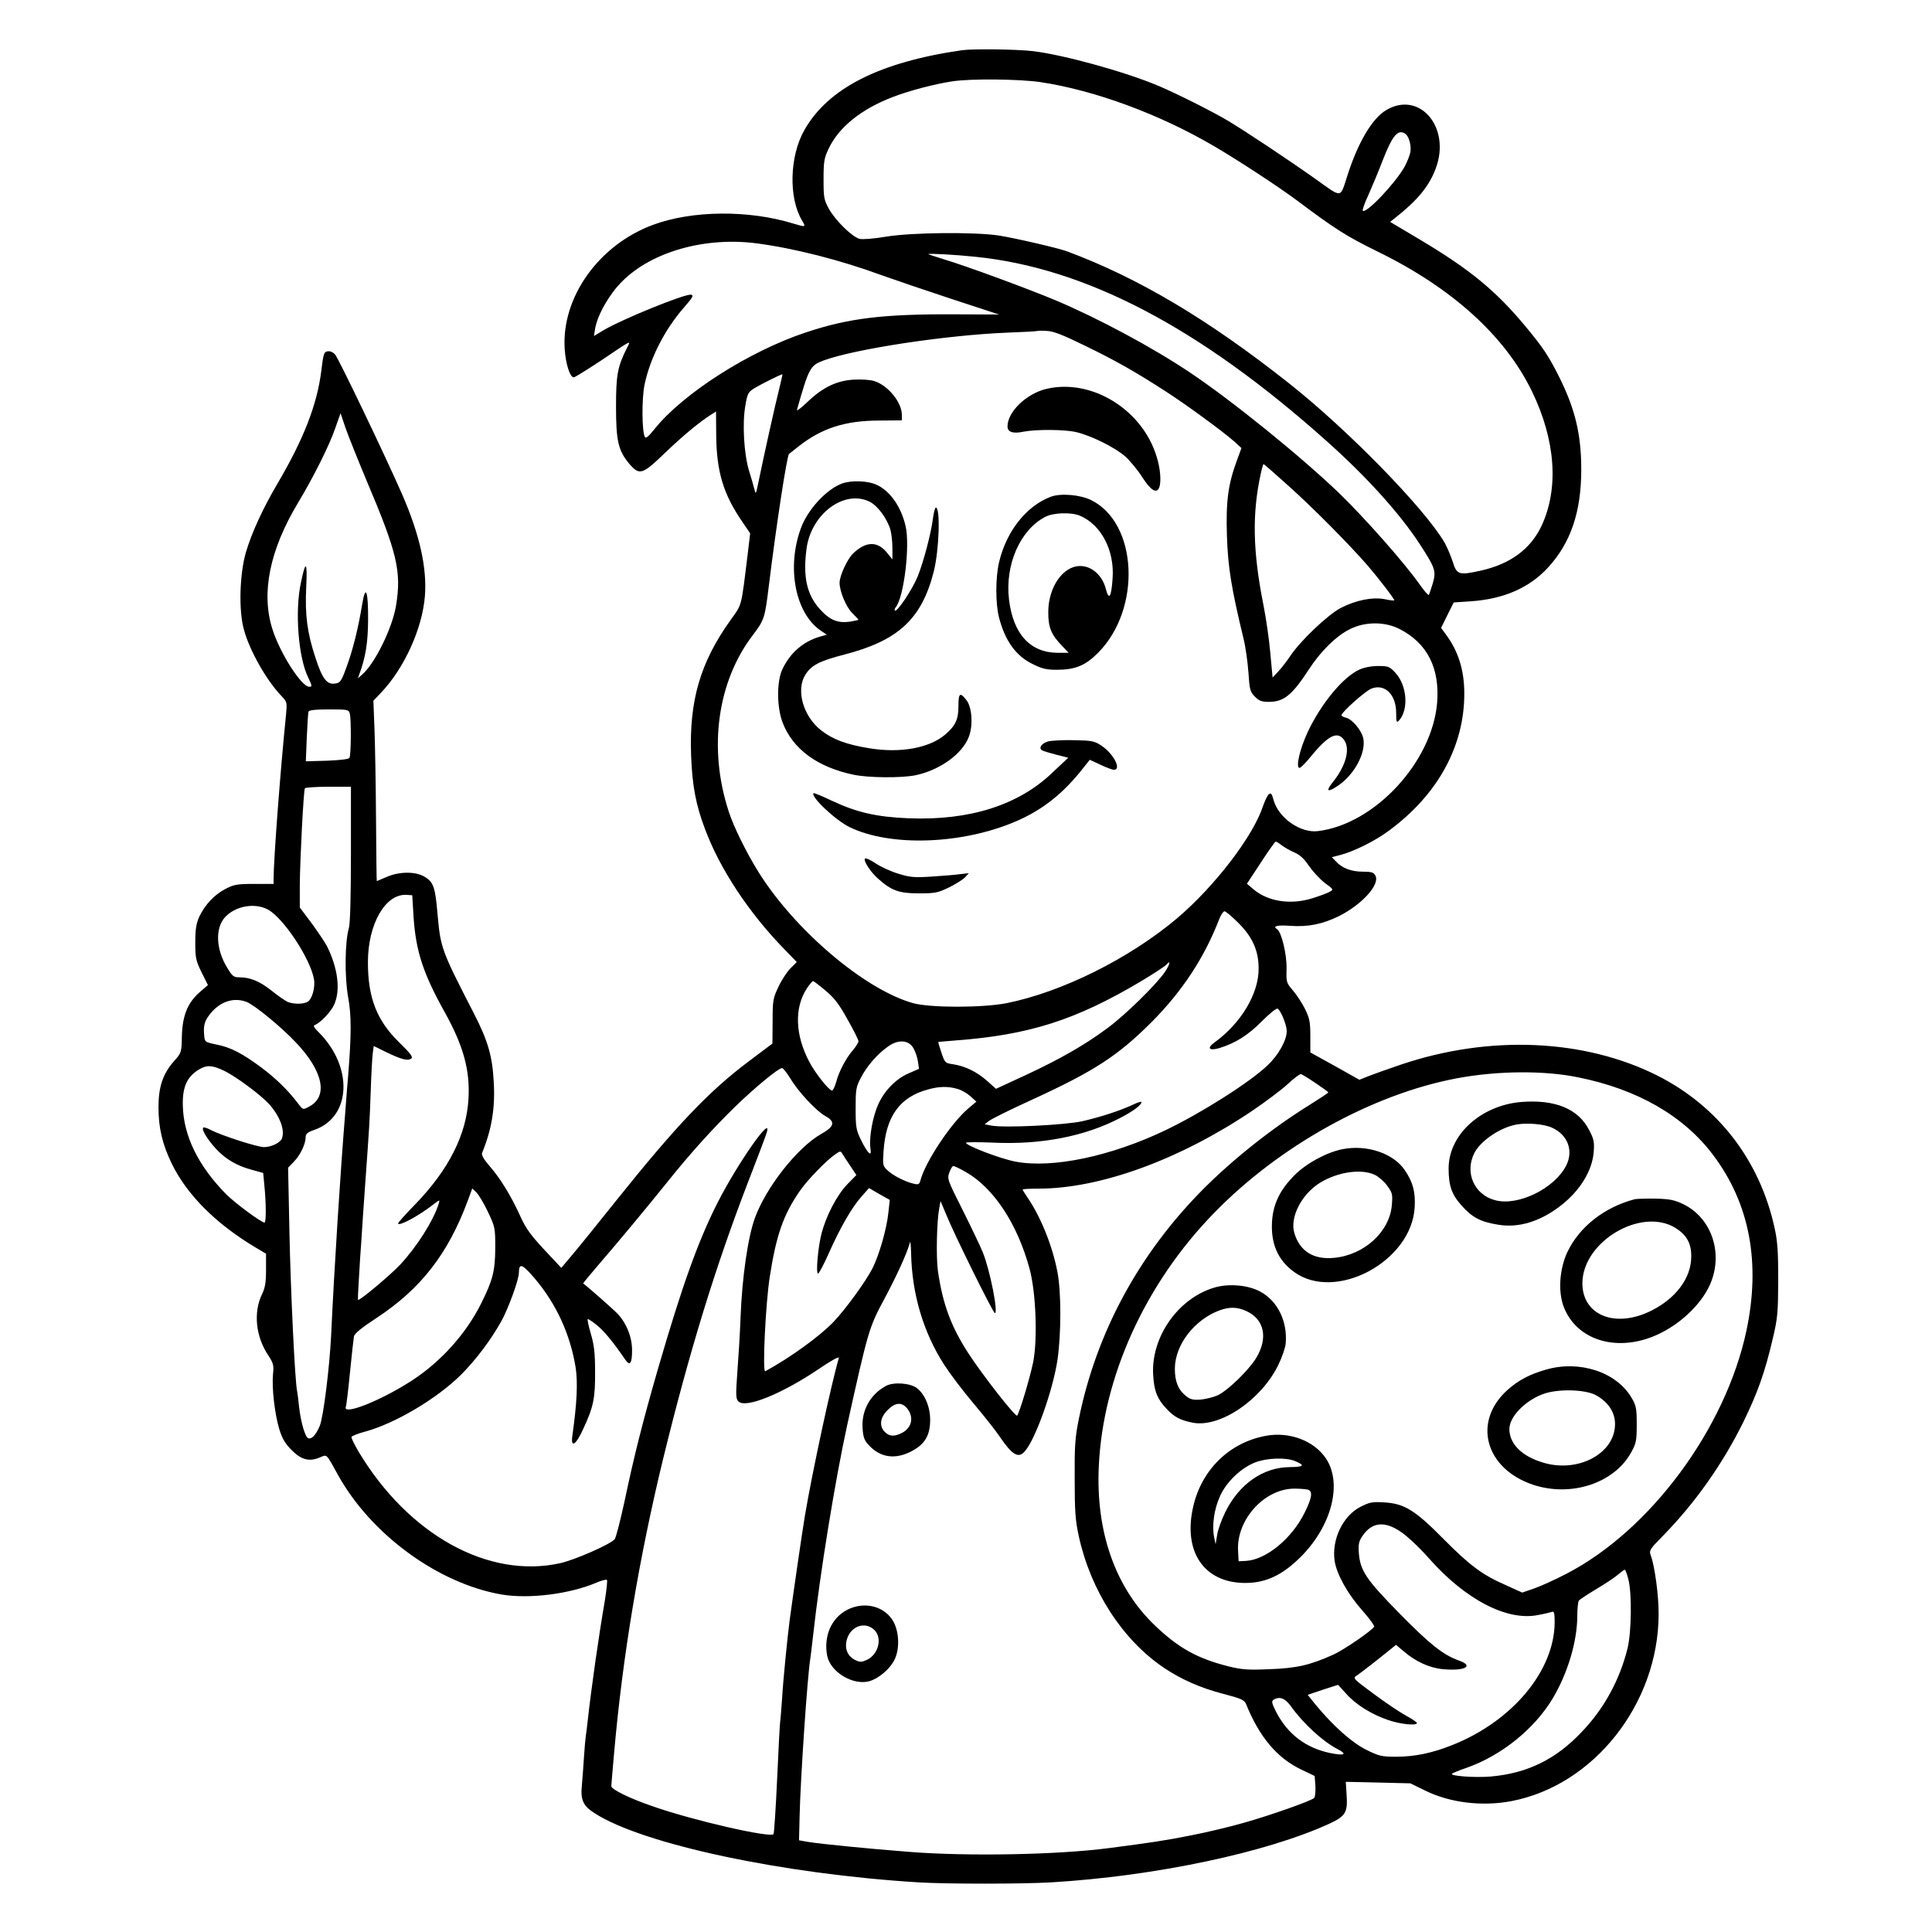 <?xml version="1.0" standalone="no"?>
<!DOCTYPE svg PUBLIC "-//W3C//DTD SVG 20010904//EN"
 "http://www.w3.org/TR/2001/REC-SVG-20010904/DTD/svg10.dtd">
<svg version="1.0" xmlns="http://www.w3.org/2000/svg"
 width="1024pt" height="1024pt" viewBox="0 0 1024 1024"
 preserveAspectRatio="xMidYMid meet">
<g transform="translate(0,1024) scale(0.1,-0.1)"
fill="#000000" stroke="none">
<path d="M5100 9974 c-438 -63 -711 -201 -837 -424 -78 -137 -84 -357 -13
-477 22 -38 22 -38 -45 -18 -237 73 -535 70 -742 -6 -289 -106 -488 -385 -470
-659 5 -79 28 -150 48 -150 6 0 70 40 143 88 171 115 161 111 138 66 -49 -98
-57 -142 -57 -309 0 -183 12 -234 71 -304 54 -62 68 -58 192 62 99 94 179 160
242 200 l25 16 1 -127 c2 -192 38 -311 136 -454 l44 -65 -13 -109 c-36 -292
-29 -263 -92 -352 -160 -224 -219 -427 -208 -717 6 -159 25 -261 74 -390 79
-211 231 -442 421 -637 l65 -67 -33 -33 c-18 -18 -47 -62 -64 -98 -29 -61 -31
-73 -31 -183 l-1 -118 -125 -94 c-212 -159 -383 -339 -702 -737 -92 -115 -194
-242 -229 -283 l-63 -75 -90 96 c-70 75 -98 113 -125 173 -50 111 -108 205
-163 268 -33 38 -46 61 -42 72 51 124 70 238 62 374 -7 140 -31 221 -106 367
-172 334 -176 346 -192 525 -12 141 -21 169 -67 197 -48 30 -136 30 -205 -1
-27 -11 -49 -21 -50 -21 -1 0 -3 145 -4 323 -1 177 -5 392 -8 477 l-6 156 40
42 c124 130 219 340 233 512 12 150 -28 328 -122 543 -84 192 -335 717 -354
738 -10 12 -26 19 -39 17 -20 -3 -23 -12 -34 -103 -22 -179 -94 -364 -234
-601 -74 -126 -134 -255 -165 -359 -34 -115 -40 -311 -11 -413 30 -111 120
-269 198 -350 31 -33 31 -35 25 -100 -29 -284 -66 -767 -66 -872 l0 -25 -102
0 c-92 0 -108 -3 -154 -27 -59 -31 -108 -84 -138 -147 -16 -36 -21 -66 -21
-136 0 -82 3 -96 33 -158 l34 -68 -45 -39 c-63 -56 -90 -123 -93 -232 -2 -87
-2 -88 -43 -134 -58 -66 -81 -135 -81 -242 0 -110 20 -195 70 -299 81 -166
234 -319 443 -444 l57 -34 0 -85 c0 -67 -5 -96 -21 -129 -47 -97 -34 -225 33
-325 27 -41 30 -53 25 -99 -7 -73 9 -211 33 -291 16 -52 32 -78 65 -111 51
-52 93 -63 147 -41 43 18 35 25 98 -89 174 -316 530 -577 867 -636 146 -25
363 2 505 63 27 11 51 18 55 14 3 -3 -2 -52 -11 -108 -34 -198 -72 -466 -91
-638 -3 -30 -8 -66 -10 -80 -2 -14 -7 -65 -10 -115 -3 -49 -8 -116 -11 -148
-8 -77 7 -109 67 -147 255 -165 998 -323 1719 -367 150 -9 541 -9 700 0 554
33 1143 158 1478 312 85 40 96 59 89 156 l-4 65 171 -4 171 -4 80 -39 c130
-64 301 -85 457 -55 437 84 778 517 779 990 1 98 -21 258 -42 313 -9 25 -5 32
64 102 171 174 319 384 428 606 75 154 113 260 155 440 26 109 28 138 29 310
0 149 -4 208 -19 275 -78 359 -299 646 -621 809 -388 195 -891 217 -1361 58
-71 -24 -149 -52 -174 -62 l-45 -18 -130 73 -130 72 0 86 c0 74 -4 95 -27 142
-15 31 -44 75 -64 99 -36 42 -37 44 -35 117 2 74 -27 195 -50 209 -26 16 -1
23 69 18 96 -7 172 9 260 52 122 62 217 167 192 214 -9 17 -20 21 -66 21 -61
0 -110 18 -143 54 l-22 23 47 12 c69 18 183 74 255 128 259 190 401 449 400
728 0 123 -32 225 -98 313 l-25 34 33 67 34 68 90 6 c175 12 310 71 409 178
121 131 177 296 177 520 0 186 -32 321 -118 493 -54 108 -86 156 -175 263
-160 193 -297 305 -562 463 l-158 94 24 19 c121 95 183 170 218 265 81 216
-85 413 -262 309 -75 -44 -151 -172 -208 -352 -38 -117 -24 -116 -167 -14
-141 100 -375 256 -468 311 -73 44 -276 146 -365 183 -175 74 -500 164 -665
184 -83 10 -317 13 -375 5z m413 -169 c289 -43 635 -171 924 -341 131 -77 340
-214 438 -287 204 -153 263 -190 426 -270 395 -193 676 -447 819 -742 125
-258 143 -513 51 -711 -58 -124 -166 -204 -325 -239 -113 -25 -125 -21 -146
47 -10 31 -30 78 -44 103 -107 182 -514 599 -826 845 -426 337 -798 558 -1175
698 -49 18 -279 71 -363 84 -129 19 -458 16 -593 -6 -65 -11 -128 -16 -143
-12 -39 10 -127 96 -162 158 -27 49 -29 61 -29 158 0 92 3 112 26 160 54 116
175 213 344 277 86 33 224 69 314 82 97 15 354 12 464 -4z m1934 -273 c20 -12
35 -65 28 -99 -3 -17 -17 -52 -30 -76 -50 -89 -204 -251 -222 -234 -3 4 10 42
30 84 19 43 54 126 76 184 51 131 80 165 118 141z m-3435 -582 c197 -26 441
-88 656 -167 70 -25 240 -83 377 -128 l250 -82 -230 1 c-383 2 -566 -20 -794
-96 -301 -100 -651 -324 -801 -511 -32 -40 -47 -53 -52 -43 -16 29 -17 201 -2
276 29 140 106 292 209 410 48 55 53 65 37 68 -33 5 -360 -128 -461 -187 l-53
-32 6 38 c13 75 76 185 145 253 158 157 440 236 713 200z m1158 -71 c583 -59
1186 -374 1856 -972 215 -191 394 -389 501 -554 80 -123 86 -140 67 -205 -9
-29 -18 -57 -21 -61 -3 -4 -26 23 -52 60 -78 111 -289 349 -422 478 -204 196
-572 494 -794 642 -199 133 -486 287 -712 382 -143 60 -463 178 -585 215 -49
15 -88 28 -88 29 0 5 145 -3 250 -14z m580 -471 c165 -80 272 -141 434 -246
111 -72 299 -210 359 -263 l37 -34 -24 -65 c-47 -127 -59 -219 -53 -400 5
-165 24 -281 88 -545 11 -44 22 -125 26 -180 6 -91 9 -102 34 -127 22 -23 37
-28 74 -28 79 0 123 35 211 170 64 99 148 181 220 216 81 40 184 40 262 0 147
-75 214 -207 199 -392 -27 -314 -331 -642 -631 -679 -93 -12 -210 70 -236 165
-9 34 -14 39 -25 30 -8 -6 -21 -35 -31 -63 -52 -159 -255 -424 -455 -594 -254
-214 -610 -391 -904 -450 -128 -25 -404 -25 -495 0 -256 71 -629 388 -821 697
-64 103 -132 241 -157 320 -109 334 -60 688 129 935 60 79 63 89 84 260 39
318 96 691 107 699 1 1 23 18 48 38 125 99 249 139 433 139 l117 1 0 29 c0 66
-72 155 -145 179 -21 7 -68 10 -108 8 -92 -5 -167 -41 -249 -120 -32 -31 -57
-49 -54 -40 64 224 70 234 140 261 164 61 650 135 976 148 85 3 157 7 158 9 2
1 25 2 50 0 35 -1 86 -21 202 -78z m-1620 -229 c-19 -73 -84 -366 -111 -499
-12 -59 -14 -62 -20 -35 -4 17 -17 62 -29 100 -27 90 -36 248 -20 342 11 66
15 74 46 94 38 23 148 78 151 75 1 -1 -7 -36 -17 -77z m-2188 -484 c163 -384
187 -484 157 -665 -19 -118 -112 -307 -179 -365 l-23 -20 7 20 c34 91 46 168
47 287 1 156 -13 195 -31 87 -21 -128 -49 -241 -82 -331 -29 -80 -34 -87 -62
-91 -43 -7 -68 25 -104 137 -44 133 -56 226 -49 374 7 138 -3 146 -28 24 -33
-151 -14 -398 39 -504 21 -44 21 -48 5 -48 -41 0 -155 178 -195 305 -61 191
-15 419 135 669 81 134 167 306 197 394 l29 82 26 -77 c15 -43 65 -168 111
-278z m4886 -29 c131 -117 325 -313 423 -426 58 -68 139 -173 139 -182 0 -2
-23 0 -50 6 -65 13 -154 -5 -235 -47 -68 -36 -212 -173 -265 -252 -18 -27 -47
-65 -64 -83 l-31 -33 -12 129 c-6 72 -23 188 -37 258 -56 282 -60 481 -14 692
6 28 13 52 15 52 3 0 61 -51 131 -114z m-4974 -1208 c8 -32 7 -221 -2 -235 -4
-7 -49 -12 -119 -15 l-112 -3 5 125 c3 69 7 131 9 138 3 8 34 12 109 12 99 0
104 -1 110 -22z m6 -746 c0 -222 -4 -370 -11 -392 -21 -70 -23 -258 -4 -364
18 -97 18 -198 0 -421 -3 -33 -10 -118 -15 -190 -26 -319 -59 -837 -75 -1185
-9 -175 -41 -430 -60 -477 -20 -48 -43 -73 -61 -66 -17 6 -40 87 -49 168 -3
33 -8 69 -10 80 -12 52 -35 545 -41 848 l-7 338 31 32 c34 35 62 94 62 129 0
19 10 27 48 40 194 69 205 333 21 517 -24 23 -30 35 -21 38 30 11 86 70 103
108 35 77 20 195 -39 312 -12 22 -49 77 -82 122 l-61 81 0 117 c1 138 20 504
27 515 3 4 59 8 125 8 l119 0 0 -358z m4933 48 c14 -11 44 -28 67 -38 30 -13
52 -33 78 -72 21 -30 58 -70 84 -90 47 -34 47 -35 25 -47 -12 -7 -53 -22 -91
-34 -115 -36 -236 -18 -314 49 l-33 28 73 111 c40 62 76 112 79 112 4 1 18 -8
32 -19z m-4601 -380 c12 -182 51 -301 168 -510 97 -176 132 -304 123 -455 -11
-190 -105 -375 -283 -559 -50 -51 -90 -96 -90 -100 0 -19 107 38 184 98 38 29
38 29 31 5 -28 -89 -116 -228 -205 -323 -52 -55 -208 -186 -222 -186 -2 0 0
48 4 108 3 59 9 150 13 202 3 52 12 185 20 295 23 322 24 332 30 505 3 91 8
181 11 200 l5 36 67 -33 c79 -38 112 -47 131 -34 12 7 -1 25 -60 83 -122 118
-169 239 -169 428 0 203 93 364 205 357 l30 -2 7 -115z m-770 38 c82 -46 222
-258 242 -367 8 -44 -10 -108 -34 -121 -24 -13 -71 -13 -104 -1 -13 6 -52 32
-85 59 -64 51 -114 72 -173 72 -30 0 -37 6 -65 53 -59 97 -63 208 -10 266 56
60 159 78 229 39z m5142 -70 c75 -75 107 -147 107 -242 1 -132 -94 -291 -235
-392 -41 -30 -27 -45 27 -29 85 26 152 68 225 142 40 40 78 71 84 67 17 -11
48 -87 48 -119 0 -48 -43 -126 -101 -181 -94 -90 -349 -252 -543 -345 -289
-138 -598 -203 -793 -166 -80 15 -263 85 -263 100 0 4 62 4 138 1 259 -13 493
33 680 131 69 36 112 68 112 84 0 4 -21 -2 -47 -15 -65 -30 -161 -62 -263 -86
-91 -21 -414 -37 -485 -24 l-36 7 23 18 c13 10 113 60 223 110 336 154 460
235 640 415 160 161 278 339 357 544 9 23 22 42 28 42 7 0 40 -28 74 -62z
m-390 -260 c-46 -67 -211 -229 -304 -297 -119 -89 -251 -164 -433 -249 l-158
-73 -47 42 c-54 48 -116 78 -179 88 -43 6 -45 7 -63 61 -10 30 -18 56 -17 57
1 1 40 4 87 8 394 29 642 108 991 316 65 39 124 78 130 85 26 31 20 2 -7 -38z
m-1799 -98 c47 -39 73 -73 117 -153 32 -56 58 -108 58 -116 0 -7 -14 -29 -30
-48 -36 -41 -74 -113 -89 -171 -7 -23 -16 -42 -21 -42 -16 0 -87 89 -120 151
-76 143 -81 288 -13 391 14 21 29 38 32 38 4 0 34 -23 66 -50z m-3069 -60 c43
-17 183 -131 262 -215 146 -153 173 -288 69 -341 -31 -17 -31 -17 -57 17 -51
68 -117 133 -195 191 -101 75 -162 107 -239 122 -61 13 -61 13 -64 51 -5 54 4
79 40 121 52 58 119 78 184 54z m3535 -245 c10 -17 21 -48 24 -70 l6 -40 -55
-24 c-66 -28 -128 -91 -161 -164 -29 -63 -49 -175 -42 -228 4 -33 3 -38 -9
-28 -7 6 -26 36 -41 68 -25 51 -28 66 -28 166 0 101 2 114 28 163 32 62 86
124 142 164 54 40 111 37 136 -7z m-3656 -119 c64 -30 200 -131 244 -181 56
-64 82 -136 65 -180 -9 -22 -57 -45 -95 -45 -34 0 -221 60 -280 90 -20 11 -39
17 -42 13 -10 -9 22 -62 66 -110 51 -56 112 -92 191 -113 l61 -17 6 -64 c10
-97 10 -199 1 -199 -17 0 -157 104 -202 149 -149 151 -228 311 -231 473 -2 97
22 151 85 189 41 25 70 24 131 -5z m3004 -42 c42 -71 139 -174 185 -199 55
-30 49 -56 -21 -95 -126 -71 -293 -283 -352 -446 -37 -102 -68 -314 -76 -529
-3 -83 -11 -212 -17 -289 -9 -123 -8 -140 6 -154 38 -38 230 40 424 171 71 48
111 70 108 59 -38 -128 -142 -609 -180 -837 -13 -75 -64 -428 -81 -555 -12
-91 -35 -325 -40 -415 -4 -55 -8 -109 -10 -121 -2 -11 -9 -147 -16 -302 -7
-155 -16 -287 -19 -293 -14 -22 -423 71 -640 147 -123 42 -220 90 -220 107 0
6 7 86 15 177 45 512 132 1031 259 1555 140 573 278 1021 451 1470 51 132 96
250 99 263 31 101 -154 -163 -260 -371 -104 -205 -188 -439 -318 -887 -80
-277 -126 -460 -176 -698 -22 -101 -45 -191 -52 -200 -22 -27 -209 -109 -288
-127 -380 -85 -804 149 -1069 590 -22 38 -40 73 -38 79 2 5 34 18 72 28 161
44 383 176 511 304 77 78 153 178 211 281 37 67 93 220 93 256 1 55 17 49 84
-29 114 -134 188 -295 217 -472 12 -81 7 -187 -17 -359 -11 -71 18 -54 58 35
54 116 63 162 62 302 0 98 -5 141 -22 199 -12 41 -20 77 -17 79 2 3 24 -12 49
-32 38 -31 84 -86 151 -184 24 -34 35 -18 35 51 0 70 -28 141 -76 193 -23 24
-163 148 -183 161 -2 1 37 48 86 105 101 117 241 285 360 433 122 153 246 289
362 402 106 102 227 202 246 202 6 0 25 -25 44 -55z m4175 6 c314 -63 560
-204 716 -412 194 -257 253 -572 176 -933 -111 -518 -509 -1056 -953 -1286
-59 -31 -137 -66 -171 -78 l-64 -22 -86 39 c-126 55 -191 104 -331 245 -151
153 -208 188 -315 194 -63 4 -77 1 -126 -24 -93 -48 -153 -174 -136 -287 11
-70 68 -173 145 -260 39 -44 68 -84 64 -88 -13 -22 -161 -123 -216 -148 -123
-55 -193 -72 -337 -77 -117 -5 -146 -3 -223 16 -160 41 -259 95 -383 213 -212
201 -317 498 -300 848 22 473 246 966 609 1339 346 357 841 632 1290 716 214
40 461 42 641 5z m-1392 -30 c37 -25 68 -47 68 -50 0 -3 -44 -32 -97 -65 -198
-123 -402 -284 -563 -445 -342 -343 -569 -762 -662 -1221 -20 -98 -23 -143
-22 -319 0 -171 4 -221 22 -303 63 -288 231 -548 450 -696 94 -63 194 -107
316 -139 93 -24 111 -32 120 -53 71 -176 165 -287 293 -348 l71 -34 4 -54 c1
-30 -1 -58 -7 -63 -20 -17 -234 -92 -368 -130 -76 -22 -206 -53 -290 -69 -130
-26 -212 -38 -427 -66 -272 -36 -753 -45 -1065 -20 -205 16 -463 41 -535 53
l-45 8 3 124 c4 196 42 755 57 840 2 14 9 70 15 125 36 326 117 823 181 1115
109 492 115 515 195 663 67 125 123 248 137 302 2 11 5 -14 6 -55 4 -218 65
-423 177 -596 29 -45 99 -138 156 -205 57 -68 119 -146 137 -174 66 -97 99
-117 133 -77 56 63 149 324 173 485 20 139 20 358 0 463 -26 139 -88 293 -159
397 -14 21 -26 40 -26 42 0 3 38 5 85 5 326 0 746 153 1130 411 72 49 158 113
190 143 33 31 65 54 70 53 6 -1 40 -22 77 -47z m-1899 -31 c21 -5 52 -23 70
-39 l32 -29 -44 -37 c-92 -79 -228 -284 -253 -382 -5 -19 -11 -22 -35 -16 -44
10 -108 42 -138 70 -26 24 -27 28 -22 102 12 185 86 288 237 328 57 16 105 17
153 3z m-566 -409 l32 -48 -49 -50 c-53 -55 -110 -163 -135 -257 -19 -71 -32
-215 -19 -215 5 0 31 49 57 108 59 133 122 243 174 301 l39 44 55 -32 55 -31
-8 -72 c-9 -84 -49 -222 -84 -291 -36 -70 -140 -213 -204 -281 -73 -77 -230
-191 -364 -264 -16 -9 2 363 24 501 34 220 72 328 158 453 40 59 144 166 192
198 23 16 26 16 35 0 6 -9 24 -38 42 -64z m612 -32 c148 -84 274 -276 338
-513 34 -126 43 -373 19 -495 -18 -87 -73 -269 -85 -283 -8 -9 -180 210 -257
328 -93 143 -138 264 -163 440 -10 73 -6 262 7 330 l7 39 29 -69 c43 -107 250
-525 259 -525 19 0 -25 224 -63 320 -12 30 -60 131 -106 223 -82 163 -85 169
-72 203 6 18 16 34 21 34 5 0 35 -14 66 -32z m-2533 -211 c38 -80 39 -85 39
-192 -1 -123 -13 -170 -76 -296 -79 -158 -212 -306 -364 -405 -166 -108 -371
-189 -352 -140 3 7 13 90 22 182 9 93 19 179 21 191 3 15 42 47 122 99 235
155 378 341 482 622 l23 63 22 -21 c12 -12 40 -58 61 -103z m4840 -1697 c33
-22 100 -85 149 -141 193 -218 413 -332 577 -299 33 6 66 14 74 17 11 4 14 -7
14 -54 0 -257 -223 -525 -542 -652 -108 -43 -200 -62 -298 -62 -77 0 -90 3
-159 37 -76 38 -175 126 -269 240 l-41 51 80 27 81 26 43 -47 c51 -58 135
-110 224 -140 64 -22 151 -31 151 -15 0 4 -26 21 -58 39 -32 17 -109 69 -171
115 -111 82 -112 83 -89 98 21 14 100 75 175 136 l32 26 43 -36 c61 -53 137
-87 206 -93 117 -11 167 17 84 46 -83 30 -152 84 -313 248 -180 183 -210 229
-217 323 -3 45 0 61 20 90 50 73 117 80 204 20z m1205 -252 c19 -75 16 -276
-4 -362 -41 -168 -125 -322 -242 -444 -138 -147 -290 -221 -484 -238 -85 -7
-219 3 -205 15 5 4 38 18 74 30 187 65 364 208 461 371 79 134 129 301 129
437 0 37 4 73 8 79 4 6 47 34 95 63 49 29 101 64 115 77 15 13 30 24 34 24 3
0 12 -24 19 -52z m-1790 -670 c66 -93 171 -189 249 -229 54 -28 36 -36 -42
-20 -127 27 -222 99 -283 215 -24 48 -27 59 -15 67 32 19 60 9 91 -33z"/>
<path d="M5547 8179 c-107 -25 -207 -122 -207 -199 0 -30 29 -40 85 -28 68 13
216 12 278 -2 82 -19 211 -84 263 -131 26 -24 67 -74 90 -111 44 -68 75 -86
88 -52 12 30 6 103 -14 165 -76 249 -345 414 -583 358z"/>
<path d="M4465 7678 c-83 -29 -185 -139 -221 -240 -75 -207 -29 -446 104 -539
l34 -23 -39 -11 c-88 -27 -156 -86 -197 -174 -30 -65 -29 -203 3 -283 54 -139
184 -234 374 -274 81 -17 255 -18 329 -3 129 27 249 113 283 204 23 58 17 154
-11 192 -35 46 -44 41 -44 -27 0 -73 -15 -106 -70 -153 -84 -72 -238 -100
-402 -73 -123 20 -195 47 -257 96 -94 74 -133 212 -83 293 33 52 74 73 208
108 286 74 409 189 473 439 29 116 36 340 11 340 -4 0 -11 -26 -15 -57 -10
-79 -49 -228 -81 -308 -27 -67 -110 -192 -121 -181 -3 3 -1 11 5 18 43 53 76
325 52 429 -24 104 -83 188 -155 220 -44 21 -132 24 -180 7z m146 -98 c43 -23
92 -90 109 -150 5 -19 10 -62 10 -95 l0 -60 -30 37 c-50 61 -111 59 -178 -5
-31 -30 -72 -118 -72 -156 0 -45 34 -127 66 -159 19 -19 34 -35 34 -37 0 -1
-20 -6 -45 -10 -65 -9 -107 8 -160 67 -69 77 -90 171 -70 321 25 185 202 315
336 247z"/>
<path d="M5569 7607 c-129 -49 -235 -182 -274 -348 -19 -82 -19 -219 0 -292
32 -123 89 -203 177 -246 50 -25 74 -31 128 -31 99 0 153 22 222 92 229 233
208 685 -38 807 -58 29 -162 38 -215 18z m154 -100 c114 -48 185 -185 174
-333 -7 -100 -19 -119 -36 -55 -18 71 -74 121 -136 121 -91 0 -169 -112 -169
-245 0 -80 15 -118 72 -177 l36 -38 -59 0 c-145 1 -235 100 -257 282 -22 184
58 368 191 438 43 23 137 26 184 7z"/>
<path d="M7205 6691 c-86 -39 -201 -178 -272 -327 -44 -93 -67 -194 -45 -194
6 0 34 28 62 63 92 112 141 135 176 82 31 -48 6 -137 -63 -222 -39 -49 -26
-55 32 -15 85 59 145 172 131 247 -8 42 -58 103 -92 111 -13 3 -24 9 -24 13 0
16 126 128 158 141 71 28 132 -30 132 -129 0 -47 2 -53 14 -41 54 58 44 189
-20 256 -29 31 -36 34 -90 34 -36 0 -75 -8 -99 -19z"/>
<path d="M5554 6310 c-35 -11 -50 -35 -31 -47 7 -4 41 -14 75 -23 l64 -16 -84
-79 c-180 -173 -440 -255 -763 -242 -170 7 -273 31 -404 92 -52 25 -96 43 -99
41 -17 -18 117 -144 191 -180 216 -105 595 -92 880 30 143 61 255 150 362 288
l31 39 56 -26 c31 -15 64 -27 72 -27 42 0 -2 85 -65 127 -39 26 -51 28 -148
30 -58 1 -120 -2 -137 -7z"/>
<path d="M4584 5689 c-8 -13 31 -72 72 -108 70 -62 110 -76 214 -76 87 0 101
3 161 32 36 18 74 42 85 54 l19 21 -45 -5 c-25 -4 -93 -9 -151 -13 -92 -6
-116 -4 -177 15 -38 11 -93 36 -121 55 -28 19 -53 30 -57 25z"/>
<path d="M8060 4399 c-213 -19 -383 -175 -382 -353 0 -90 16 -137 69 -196 56
-63 100 -86 192 -101 111 -19 226 17 336 103 101 79 165 185 172 283 4 51 1
68 -24 115 -58 114 -182 164 -363 149z m166 -136 c84 -38 115 -122 75 -201
-62 -122 -257 -217 -378 -183 -111 30 -161 148 -108 251 34 65 138 135 224
150 58 10 146 2 187 -17z"/>
<path d="M7115 4149 c-84 -17 -190 -74 -253 -137 -77 -77 -114 -152 -120 -246
-7 -117 30 -204 116 -267 219 -161 623 54 640 341 5 81 -9 134 -51 196 -60 91
-202 139 -332 113z m172 -136 c19 -9 49 -35 65 -57 28 -38 30 -46 25 -103 -11
-141 -147 -266 -308 -280 -108 -10 -181 36 -209 133 -24 82 38 204 136 265 95
58 219 76 291 42z"/>
<path d="M8665 3884 c-161 -42 -294 -146 -358 -281 -41 -88 -49 -205 -21 -284
68 -187 293 -252 509 -148 126 61 236 172 276 279 60 160 -4 336 -148 407 -48
23 -72 28 -147 30 -50 1 -100 -1 -111 -3z m215 -152 c59 -37 85 -82 84 -152 0
-112 -79 -219 -208 -285 -192 -98 -370 -28 -369 145 2 220 311 403 493 292z"/>
<path d="M6438 3416 c-193 -56 -338 -262 -326 -464 5 -85 22 -128 72 -180 40
-43 73 -60 140 -73 143 -26 361 121 451 306 19 39 36 88 39 110 12 118 -41
229 -134 279 -64 35 -166 44 -242 22z m168 -125 c95 -43 116 -142 53 -247 -40
-66 -149 -172 -204 -199 -22 -10 -62 -20 -90 -23 -40 -3 -55 0 -78 18 -42 33
-60 77 -60 145 0 127 104 262 240 311 52 18 91 17 139 -5z"/>
<path d="M8195 2981 c-88 -25 -148 -57 -205 -108 -187 -168 -119 -418 137
-503 202 -66 428 9 518 171 27 49 30 62 30 149 0 85 -3 100 -27 141 -80 137
-276 201 -453 150z m264 -136 c65 -36 101 -90 101 -153 0 -158 -201 -263 -388
-202 -109 34 -172 99 -172 176 0 64 81 148 175 184 77 30 225 27 284 -5z"/>
<path d="M6710 2630 c-192 -35 -339 -177 -385 -372 -57 -241 56 -408 275 -408
109 0 196 41 293 137 165 164 224 391 134 524 -63 93 -193 142 -317 119z m154
-134 c55 -23 48 -31 -28 -32 -142 -1 -268 -90 -341 -237 -20 -40 -40 -95 -44
-123 l-8 -49 -8 38 c-12 61 0 149 31 216 33 76 112 151 187 180 62 24 163 27
211 7z m70 -152 c25 -10 19 -45 -20 -123 -68 -137 -203 -247 -309 -254 l-40
-2 -3 56 c-9 165 140 329 299 329 31 0 64 -3 73 -6z"/>
<path d="M4695 2894 c-84 -46 -130 -131 -123 -226 3 -47 10 -64 34 -89 61 -65
139 -76 225 -31 71 37 99 84 99 167 0 70 -29 137 -72 169 -37 26 -123 32 -163
10z m114 -120 c36 -46 24 -102 -29 -129 -39 -20 -66 -19 -90 5 -31 31 -26 76
14 116 42 42 76 44 105 8z"/>
<path d="M4489 1707 c-83 -44 -124 -139 -105 -242 17 -87 136 -159 223 -136
49 14 108 63 133 112 28 54 27 141 -2 199 -44 86 -155 116 -249 67z m143 -104
c46 -41 26 -130 -36 -160 -29 -13 -37 -14 -62 -2 -43 21 -59 62 -45 111 21 69
94 95 143 51z"/>
</g>
</svg>

